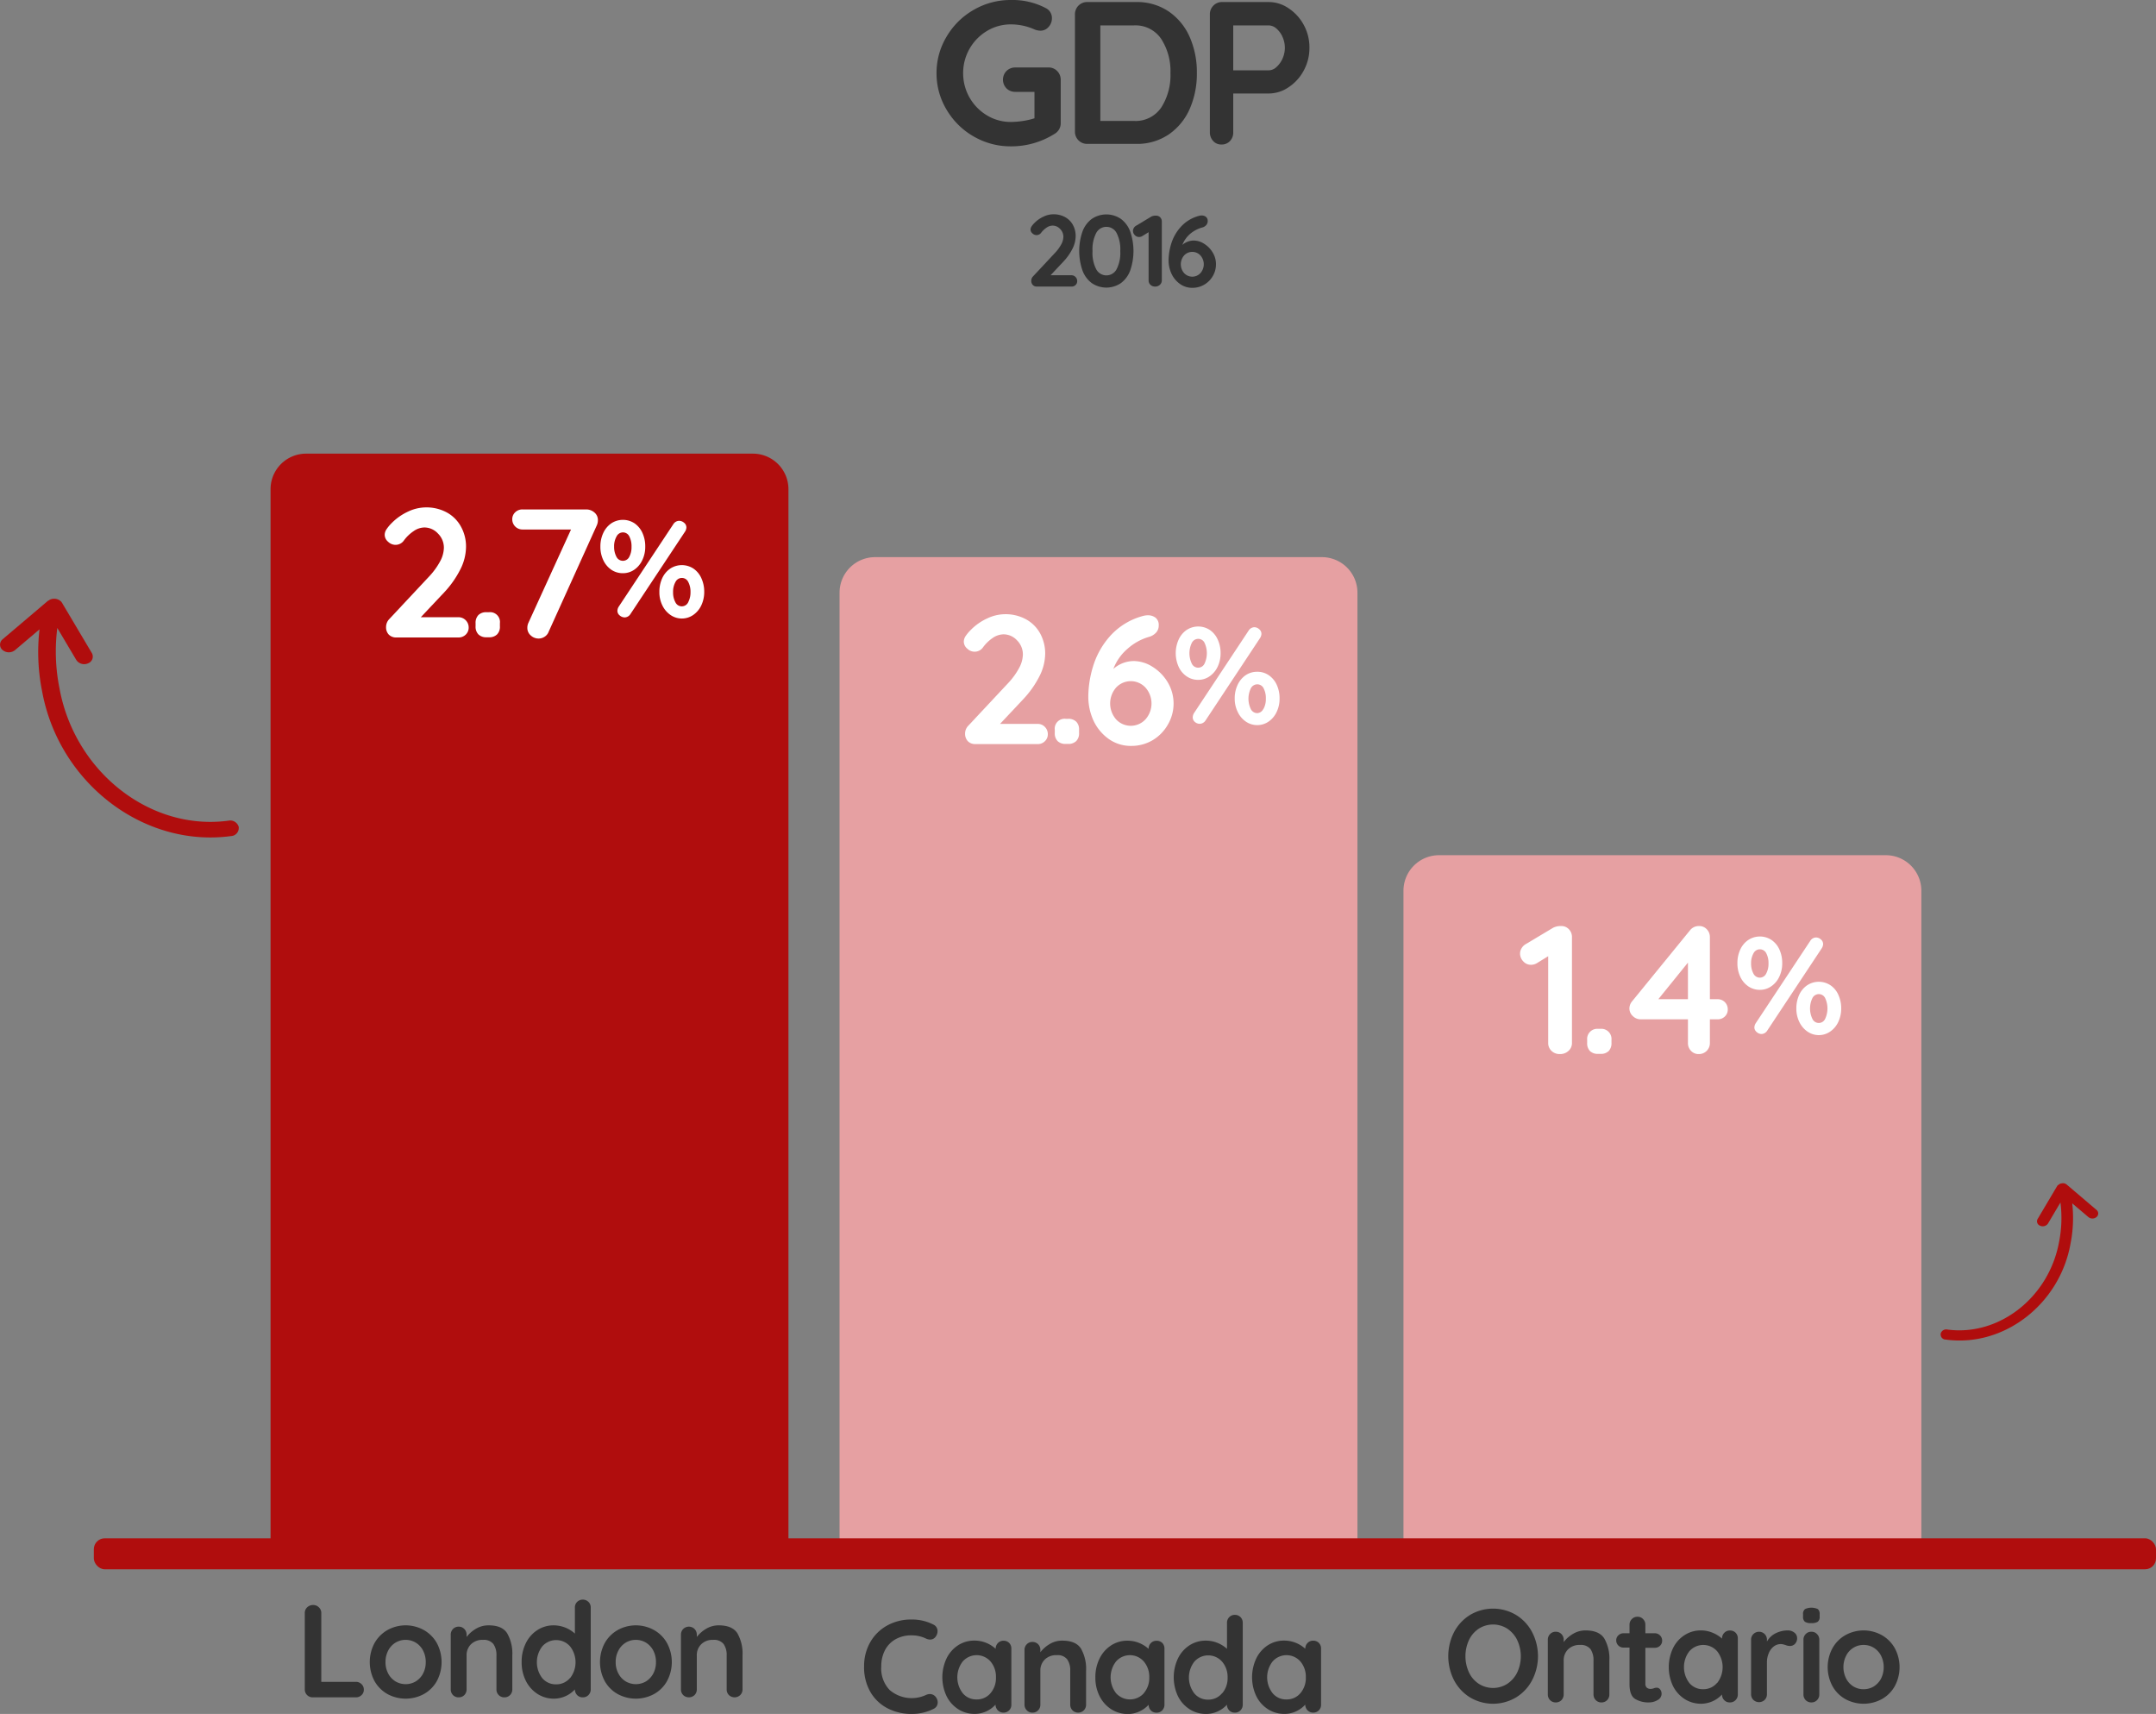 <svg xmlns="http://www.w3.org/2000/svg" viewBox="0 0 424.42 337.32"><rect x="0" y="0" width="424.42" height="337.32" fill="#808080" stroke="none"/><defs><style>.cls-1{fill:#b00d0d;}.cls-2{fill:#e6a0a2;}.cls-3{fill:#fff;}.cls-4{fill:#333;}</style></defs><title>Asset 41</title><g id="Layer_2" data-name="Layer 2"><g id="Economics_main" data-name="Economics main"><path class="cls-1" d="M60.26,89.28h87.95a7,7,0,0,1,7,7V308.51a0,0,0,0,1,0,0H53.26a0,0,0,0,1,0,0V96.28A7,7,0,0,1,60.26,89.28Z"/><path class="cls-2" d="M172.27,109.65h87.95a7,7,0,0,1,7,7V308.51a0,0,0,0,1,0,0H165.27a0,0,0,0,1,0,0V116.65A7,7,0,0,1,172.27,109.65Z"/><path class="cls-3" d="M91.68,122.07a2,2,0,0,1,.58,1.44,1.88,1.88,0,0,1-.58,1.39,2,2,0,0,1-1.44.56H78a2,2,0,0,1-1.48-.58A2.07,2.07,0,0,1,76,123.4a2.24,2.24,0,0,1,.65-1.58l7.85-8.39a14.08,14.08,0,0,0,2.11-2.9,5.83,5.83,0,0,0,.77-2.68A3.89,3.89,0,0,0,86.21,105a3.63,3.63,0,0,0-2.67-1.19,3.8,3.8,0,0,0-2.1.71,7.64,7.64,0,0,0-1.93,1.85,2,2,0,0,1-1.65.86,2.1,2.1,0,0,1-1.46-.61,1.79,1.79,0,0,1-.67-1.37,2,2,0,0,1,.36-1.09,8.24,8.24,0,0,1,1.08-1.28,11,11,0,0,1,3.17-2.2,8.27,8.27,0,0,1,3.46-.82,8.41,8.41,0,0,1,4.17,1,7,7,0,0,1,2.77,2.78,8.08,8.08,0,0,1,1,4,10,10,0,0,1-1.17,4.52,19.29,19.29,0,0,1-3.15,4.45l-4.58,4.86h7.42A2,2,0,0,1,91.68,122.07Z"/><path class="cls-3" d="M94.18,124.86a2.16,2.16,0,0,1-.56-1.6v-.61a2.2,2.2,0,0,1,.56-1.61,2.17,2.17,0,0,1,1.6-.55h.47a1.94,1.94,0,0,1,2.16,2.16v.61a2.12,2.12,0,0,1-.56,1.6,2.16,2.16,0,0,1-1.6.56h-.47A2.18,2.18,0,0,1,94.18,124.86Z"/><path class="cls-3" d="M117,100.85a1.92,1.92,0,0,1,.7,1.53,2.5,2.5,0,0,1-.21,1l-9.47,20.92a2,2,0,0,1-.79,1,2.12,2.12,0,0,1-1.19.37,2.26,2.26,0,0,1-1.57-.62,1.93,1.93,0,0,1-.66-1.47,2.32,2.32,0,0,1,.21-1l8.39-18.37h-9.57a2,2,0,0,1-2-2,1.86,1.86,0,0,1,.58-1.39,2,2,0,0,1,1.44-.56H115.4A2.44,2.44,0,0,1,117,100.85Z"/><path class="cls-3" d="M120.34,112.13a4.67,4.67,0,0,1-1.58-1.89,6.13,6.13,0,0,1-.57-2.66,6.2,6.2,0,0,1,.57-2.69,4.65,4.65,0,0,1,1.57-1.89,4.16,4.16,0,0,1,4.59,0,4.61,4.61,0,0,1,1.55,1.89,6.34,6.34,0,0,1,.55,2.69,6,6,0,0,1-.58,2.66,4.69,4.69,0,0,1-1.59,1.89,3.88,3.88,0,0,1-2.23.68A4,4,0,0,1,120.34,112.13Zm3.52-2.51a4,4,0,0,0,.46-2,4.25,4.25,0,0,0-.44-2.06,1.39,1.39,0,0,0-1.26-.78,1.41,1.41,0,0,0-1.25.8,3.9,3.9,0,0,0-.48,2,4.13,4.13,0,0,0,.46,2,1.41,1.41,0,0,0,1.27.79A1.38,1.38,0,0,0,123.86,109.62ZM122,121.13a1.16,1.16,0,0,1-.46-.94,1.61,1.61,0,0,1,.27-.81l10.75-16.23a1.38,1.38,0,0,1,1.1-.65,1.5,1.5,0,0,1,1,.38,1.16,1.16,0,0,1,.46.94,1.61,1.61,0,0,1-.27.81l-10.75,16.23a1.38,1.38,0,0,1-1.1.65A1.5,1.5,0,0,1,122,121.13Zm10-.09a4.82,4.82,0,0,1-1.61-1.89,5.87,5.87,0,0,1-.59-2.66,6.35,6.35,0,0,1,.56-2.69,4.65,4.65,0,0,1,1.57-1.89,4.16,4.16,0,0,1,4.59,0,4.53,4.53,0,0,1,1.55,1.89,6.35,6.35,0,0,1,.56,2.69,6.14,6.14,0,0,1-.58,2.66,4.72,4.72,0,0,1-1.6,1.89,3.93,3.93,0,0,1-4.45,0Zm3.47-2.51a4.13,4.13,0,0,0,.46-2,4.07,4.07,0,0,0-.45-2,1.39,1.39,0,0,0-1.26-.79,1.41,1.41,0,0,0-1.25.8,3.9,3.9,0,0,0-.47,2,4,4,0,0,0,.46,2,1.39,1.39,0,0,0,2.51,0Z"/><path class="cls-4" d="M71.16,331.44a1.45,1.45,0,0,1,.46,1.11,1.38,1.38,0,0,1-.46,1.07,1.56,1.56,0,0,1-1.13.43H61.58A1.54,1.54,0,0,1,60,332.47v-15a1.51,1.51,0,0,1,.46-1.13,1.68,1.68,0,0,1,1.2-.46,1.57,1.57,0,0,1,1.12.46,1.52,1.52,0,0,1,.47,1.13V331H70A1.56,1.56,0,0,1,71.16,331.44Z"/><path class="cls-4" d="M86,330.84a6.63,6.63,0,0,1-2.56,2.56,7.52,7.52,0,0,1-7.17,0,6.67,6.67,0,0,1-2.55-2.56,7.95,7.95,0,0,1,0-7.46,6.77,6.77,0,0,1,2.55-2.57,7.37,7.37,0,0,1,7.17,0A6.72,6.72,0,0,1,86,323.38a7.95,7.95,0,0,1,0,7.46Zm-2.72-6a3.91,3.91,0,0,0-1.43-1.55,3.88,3.88,0,0,0-4,0,3.91,3.91,0,0,0-1.43,1.55,4.78,4.78,0,0,0-.53,2.27,4.71,4.71,0,0,0,.53,2.26,4,4,0,0,0,1.43,1.54,3.94,3.94,0,0,0,4,0,4,4,0,0,0,1.43-1.54,4.71,4.71,0,0,0,.53-2.26A4.78,4.78,0,0,0,83.28,324.84Z"/><path class="cls-4" d="M99.85,321.46a8,8,0,0,1,1,4.35v6.66a1.57,1.57,0,0,1-.44,1.13,1.52,1.52,0,0,1-1.12.45,1.5,1.5,0,0,1-1.12-.45,1.53,1.53,0,0,1-.44-1.13v-6.66a3.75,3.75,0,0,0-.6-2.25,2.39,2.39,0,0,0-2.05-.82,3.17,3.17,0,0,0-2.37.87,3,3,0,0,0-.86,2.2v6.66a1.57,1.57,0,0,1-.44,1.13,1.5,1.5,0,0,1-1.12.45,1.52,1.52,0,0,1-1.12-.45,1.57,1.57,0,0,1-.44-1.13V321.73a1.57,1.57,0,0,1,.44-1.13,1.52,1.52,0,0,1,1.12-.46,1.51,1.51,0,0,1,1.12.46,1.57,1.57,0,0,1,.44,1.13v.44a6.39,6.39,0,0,1,1.83-1.61,4.8,4.8,0,0,1,2.49-.68C98,319.88,99.18,320.41,99.85,321.46Z"/><path class="cls-4" d="M115.84,315.26a1.51,1.51,0,0,1,.45,1.14v16.07a1.54,1.54,0,0,1-.45,1.13,1.48,1.48,0,0,1-1.11.45,1.45,1.45,0,0,1-1.11-.44,1.58,1.58,0,0,1-.45-1.12,5.63,5.63,0,0,1-4.09,1.82,5.92,5.92,0,0,1-3.25-.92,6.5,6.5,0,0,1-2.3-2.56,8,8,0,0,1-.84-3.72,8.12,8.12,0,0,1,.83-3.73,6.32,6.32,0,0,1,2.27-2.57,5.8,5.8,0,0,1,3.19-.93,6.28,6.28,0,0,1,4.19,1.62v-5.1a1.53,1.53,0,0,1,.44-1.13,1.59,1.59,0,0,1,2.23,0Zm-3.61,15a5.07,5.07,0,0,0,0-6.23,3.64,3.64,0,0,0-5.49,0,5.13,5.13,0,0,0,0,6.23,3.44,3.44,0,0,0,2.74,1.23A3.48,3.48,0,0,0,112.23,330.22Z"/><path class="cls-4" d="M131.31,330.84a6.5,6.5,0,0,1-2.56,2.56,7.5,7.5,0,0,1-7.16,0,6.6,6.6,0,0,1-2.55-2.56,7.95,7.95,0,0,1,0-7.46,6.7,6.7,0,0,1,2.55-2.57,7.36,7.36,0,0,1,7.16,0,6.59,6.59,0,0,1,2.56,2.57,7.87,7.87,0,0,1,0,7.46Zm-2.71-6a4,4,0,0,0-1.43-1.55,3.88,3.88,0,0,0-4,0,3.84,3.84,0,0,0-1.43,1.55,4.67,4.67,0,0,0-.54,2.27,4.61,4.61,0,0,0,.54,2.26,3.94,3.94,0,0,0,1.43,1.54,3.94,3.94,0,0,0,4,0,4.09,4.09,0,0,0,1.43-1.54,4.71,4.71,0,0,0,.53-2.26A4.78,4.78,0,0,0,128.6,324.84Z"/><path class="cls-4" d="M145.17,321.46a8,8,0,0,1,1,4.35v6.66a1.54,1.54,0,0,1-.45,1.13,1.61,1.61,0,0,1-2.23,0,1.53,1.53,0,0,1-.44-1.13v-6.66a3.75,3.75,0,0,0-.6-2.25,2.41,2.41,0,0,0-2.06-.82,3.16,3.16,0,0,0-2.36.87,3,3,0,0,0-.86,2.2v6.66a1.57,1.57,0,0,1-.44,1.13,1.62,1.62,0,0,1-2.24,0,1.57,1.57,0,0,1-.44-1.13V321.73a1.57,1.57,0,0,1,.44-1.13,1.59,1.59,0,0,1,2.24,0,1.57,1.57,0,0,1,.44,1.13v.44a6.39,6.39,0,0,1,1.83-1.61,4.78,4.78,0,0,1,2.49-.68C143.27,319.88,144.5,320.41,145.17,321.46Z"/><path class="cls-4" d="M301.61,330.67a8.67,8.67,0,0,1-3.16,3.39,8.85,8.85,0,0,1-9.07,0,8.72,8.72,0,0,1-3.15-3.39,10.42,10.42,0,0,1,0-9.44,8.72,8.72,0,0,1,3.15-3.39,8.85,8.85,0,0,1,9.07,0,8.67,8.67,0,0,1,3.16,3.39,10.26,10.26,0,0,1,0,9.44Zm-2.93-7.88a5.77,5.77,0,0,0-1.95-2.25,5.22,5.22,0,0,0-5.63,0,5.51,5.51,0,0,0-1.93,2.25,7.63,7.63,0,0,0,0,6.34,5.39,5.39,0,0,0,1.93,2.25,5.22,5.22,0,0,0,5.63,0,5.63,5.63,0,0,0,1.95-2.25,7.48,7.48,0,0,0,0-6.32Z"/><path class="cls-4" d="M315.81,322.46a7.93,7.93,0,0,1,1,4.35v6.66a1.55,1.55,0,0,1-.44,1.13,1.5,1.5,0,0,1-1.12.45,1.48,1.48,0,0,1-1.11-.45,1.55,1.55,0,0,1-.45-1.13v-6.66a3.83,3.83,0,0,0-.59-2.25,2.41,2.41,0,0,0-2.06-.82,3.16,3.16,0,0,0-2.36.87,3,3,0,0,0-.86,2.2v6.66a1.59,1.59,0,0,1-.44,1.13,1.52,1.52,0,0,1-1.12.45,1.5,1.5,0,0,1-1.12-.45,1.55,1.55,0,0,1-.44-1.13V322.73a1.53,1.53,0,0,1,.44-1.13,1.47,1.47,0,0,1,1.12-.46,1.49,1.49,0,0,1,1.12.46,1.57,1.57,0,0,1,.44,1.13v.44a6.39,6.39,0,0,1,1.83-1.61,4.74,4.74,0,0,1,2.48-.68C313.91,320.88,315.13,321.41,315.81,322.46Z"/><path class="cls-4" d="M326.79,332.47a1.36,1.36,0,0,1,.3.92,1.38,1.38,0,0,1-.76,1.18,3.22,3.22,0,0,1-1.73.48,5,5,0,0,1-2.72-.69c-.74-.46-1.1-1.43-1.1-2.92v-7.18h-1.2a1.43,1.43,0,0,1-1-.41,1.42,1.42,0,0,1-.42-1,1.31,1.31,0,0,1,.42-1,1.43,1.43,0,0,1,1-.41h1.2v-1.66a1.54,1.54,0,0,1,.45-1.13,1.51,1.51,0,0,1,1.13-.46,1.44,1.44,0,0,1,1.09.46,1.54,1.54,0,0,1,.45,1.13v1.66h1.84a1.43,1.43,0,0,1,1.46,1.46,1.33,1.33,0,0,1-.42,1,1.43,1.43,0,0,1-1,.4H323.9v7.05a1,1,0,0,0,.28.79,1.13,1.13,0,0,0,.78.25,2.22,2.22,0,0,0,.57-.11,1.71,1.71,0,0,1,.6-.13A.86.86,0,0,1,326.79,332.47Z"/><path class="cls-4" d="M341.65,321.32a1.55,1.55,0,0,1,.45,1.15v11a1.55,1.55,0,0,1-.45,1.13,1.48,1.48,0,0,1-1.11.45,1.45,1.45,0,0,1-1.11-.44,1.58,1.58,0,0,1-.45-1.12,5.63,5.63,0,0,1-4.09,1.82,6,6,0,0,1-3.25-.92,6.57,6.57,0,0,1-2.3-2.56,8.73,8.73,0,0,1,0-7.45,6.32,6.32,0,0,1,2.27-2.57,5.8,5.8,0,0,1,3.19-.93,5.92,5.92,0,0,1,2.34.46,6.32,6.32,0,0,1,1.85,1.15v0a1.53,1.53,0,0,1,.44-1.13,1.46,1.46,0,0,1,1.12-.46A1.51,1.51,0,0,1,341.65,321.32Zm-3.61,9.9a5.07,5.07,0,0,0,0-6.23,3.64,3.64,0,0,0-5.49,0,5.13,5.13,0,0,0,0,6.23,3.44,3.44,0,0,0,2.74,1.23A3.48,3.48,0,0,0,338,331.22Z"/><path class="cls-4" d="M353.24,321.32a1.35,1.35,0,0,1,.53,1,1.6,1.6,0,0,1-.42,1.21,1.35,1.35,0,0,1-1,.41,2.41,2.41,0,0,1-.88-.19l-.35-.1a2.21,2.21,0,0,0-.59-.08,2.25,2.25,0,0,0-1.29.42,3.06,3.06,0,0,0-1,1.26,4.59,4.59,0,0,0-.41,2v6.17a1.55,1.55,0,0,1-.44,1.13,1.61,1.61,0,0,1-2.23,0,1.55,1.55,0,0,1-.45-1.13V322.73a1.54,1.54,0,0,1,.45-1.13,1.58,1.58,0,0,1,2.23,0,1.53,1.53,0,0,1,.44,1.13v.34a4,4,0,0,1,1.72-1.63,5.32,5.32,0,0,1,2.39-.56A2,2,0,0,1,353.24,321.32Z"/><path class="cls-4" d="M355.3,319.17a1.24,1.24,0,0,1-.36-1v-.49a1.18,1.18,0,0,1,.39-1,3,3,0,0,1,2.52,0,1.24,1.24,0,0,1,.36,1v.49a1.19,1.19,0,0,1-.37,1,2.29,2.29,0,0,1-1.29.27A2.1,2.1,0,0,1,355.3,319.17Zm2.39,15.43a1.48,1.48,0,0,1-1.11.45,1.5,1.5,0,0,1-1.12-.45,1.55,1.55,0,0,1-.44-1.13V322.73a1.53,1.53,0,0,1,.44-1.13,1.47,1.47,0,0,1,1.12-.46,1.45,1.45,0,0,1,1.11.46,1.54,1.54,0,0,1,.45,1.13v10.74A1.55,1.55,0,0,1,357.69,334.6Z"/><path class="cls-4" d="M373,331.84a6.56,6.56,0,0,1-2.56,2.56,7.5,7.5,0,0,1-7.16,0,6.54,6.54,0,0,1-2.55-2.56,7.87,7.87,0,0,1,0-7.46,6.63,6.63,0,0,1,2.55-2.57,7.36,7.36,0,0,1,7.16,0,6.66,6.66,0,0,1,2.56,2.57,7.87,7.87,0,0,1,0,7.46Zm-2.71-6a4,4,0,0,0-1.43-1.55,3.73,3.73,0,0,0-2-.55,3.68,3.68,0,0,0-2,.55,3.84,3.84,0,0,0-1.43,1.55,5,5,0,0,0,0,4.53,3.94,3.94,0,0,0,1.43,1.54,3.76,3.76,0,0,0,2,.54,3.81,3.81,0,0,0,2-.54,4.09,4.09,0,0,0,1.43-1.54,5.1,5.1,0,0,0,0-4.53Z"/><path class="cls-4" d="M208.13,14a2.42,2.42,0,0,1,.68,1.74V24.2a2.4,2.4,0,0,1-1.24,2.16A15.92,15.92,0,0,1,199,28.8a14.42,14.42,0,0,1-7.32-1.94,14.53,14.53,0,0,1-5.32-5.24,13.86,13.86,0,0,1-2-7.22,13.86,13.86,0,0,1,2-7.22,14.53,14.53,0,0,1,5.32-5.24A14.42,14.42,0,0,1,199,0a14.07,14.07,0,0,1,6.88,1.6,2.16,2.16,0,0,1,.9.84,2.21,2.21,0,0,1,.3,1.12,2.52,2.52,0,0,1-.66,1.74,2.1,2.1,0,0,1-1.62.74,3.34,3.34,0,0,1-1.32-.32A11.37,11.37,0,0,0,199,4.8a9,9,0,0,0-4.72,1.3,9.64,9.64,0,0,0-4.68,8.3,9.64,9.64,0,0,0,4.68,8.3A9,9,0,0,0,199,24a16,16,0,0,0,2.4-.2,14,14,0,0,0,2.24-.52v-5.2h-3.76a2.42,2.42,0,0,1-1.74-.68,2.46,2.46,0,0,1,0-3.44,2.42,2.42,0,0,1,1.74-.68h6.56A2.28,2.28,0,0,1,208.13,14Z"/><path class="cls-4" d="M230.07,2.26a11.85,11.85,0,0,1,4.12,5,17.18,17.18,0,0,1,1.42,7.1,17.18,17.18,0,0,1-1.42,7.1,11.85,11.85,0,0,1-4.12,5,11.1,11.1,0,0,1-6.46,1.86h-9.56A2.39,2.39,0,0,1,211.61,26V2.84A2.39,2.39,0,0,1,214.05.4h9.56A11.1,11.1,0,0,1,230.07,2.26Zm-1.46,18.88a11.77,11.77,0,0,0,1.8-6.74,11.69,11.69,0,0,0-1.82-6.74A6.1,6.1,0,0,0,223.21,5h-6.6V23.8h6.6A6.09,6.09,0,0,0,228.61,21.14Z"/><path class="cls-4" d="M253.65,1.62a9.12,9.12,0,0,1,3,3.28,9.21,9.21,0,0,1,1.12,4.5,9.28,9.28,0,0,1-1.12,4.48,9,9,0,0,1-3,3.3,6.94,6.94,0,0,1-3.88,1.22h-7V26a2.44,2.44,0,0,1-.64,1.76,2.22,2.22,0,0,1-1.68.68,2.11,2.11,0,0,1-1.64-.7,2.48,2.48,0,0,1-.64-1.74V2.84a2.36,2.36,0,0,1,.7-1.74,2.33,2.33,0,0,1,1.74-.7h9.12A6.94,6.94,0,0,1,253.65,1.62ZM251.27,13.2a4.83,4.83,0,0,0,1.2-1.66,5.21,5.21,0,0,0,0-4.28,4.57,4.57,0,0,0-1.2-1.64,2.34,2.34,0,0,0-1.5-.62h-7v8.84h7A2.26,2.26,0,0,0,251.27,13.2Z"/><path class="cls-4" d="M211.73,54.52a1.09,1.09,0,0,1,.32.8,1,1,0,0,1-.32.77,1.09,1.09,0,0,1-.8.31h-6.8a1.08,1.08,0,0,1-.82-.32,1.15,1.15,0,0,1-.3-.82,1.24,1.24,0,0,1,.36-.88l4.36-4.66a7.89,7.89,0,0,0,1.17-1.61,3.19,3.19,0,0,0,.43-1.49,2.15,2.15,0,0,0-.64-1.56,2,2,0,0,0-1.48-.66,2.1,2.1,0,0,0-1.17.39,4.33,4.33,0,0,0-1.07,1,1.11,1.11,0,0,1-.92.48,1.17,1.17,0,0,1-.81-.34,1,1,0,0,1-.37-.76,1.16,1.16,0,0,1,.2-.61,4.19,4.19,0,0,1,.6-.71,6,6,0,0,1,1.76-1.22,4.56,4.56,0,0,1,1.92-.46,4.71,4.71,0,0,1,2.32.56,3.87,3.87,0,0,1,1.54,1.54,4.5,4.5,0,0,1,.54,2.22A5.62,5.62,0,0,1,211.1,49a10.75,10.75,0,0,1-1.75,2.47l-2.54,2.7h4.12A1.09,1.09,0,0,1,211.73,54.52Z"/><path class="cls-4" d="M214.9,55.7a5.42,5.42,0,0,1-1.83-2.53,11.77,11.77,0,0,1,0-7.54,5.42,5.42,0,0,1,1.83-2.53,5.09,5.09,0,0,1,5.78,0,5.42,5.42,0,0,1,1.83,2.53,11.77,11.77,0,0,1,0,7.54,5.42,5.42,0,0,1-1.83,2.53,5.09,5.09,0,0,1-5.78,0ZM219.8,53a7,7,0,0,0,.73-3.58,7,7,0,0,0-.73-3.58,2.27,2.27,0,0,0-4,0,7,7,0,0,0-.73,3.58,7,7,0,0,0,.73,3.58,2.27,2.27,0,0,0,4,0Z"/><path class="cls-4" d="M228.37,42.75a1.18,1.18,0,0,1,.34.87V55.18a1.14,1.14,0,0,1-.38.87,1.35,1.35,0,0,1-.94.35,1.28,1.28,0,0,1-.92-.35,1.15,1.15,0,0,1-.36-.87V45.7l-1.24.76a1.21,1.21,0,0,1-.64.18,1.12,1.12,0,0,1-.85-.38,1.22,1.22,0,0,1-.35-.84,1.22,1.22,0,0,1,.62-1l3-1.8a1.83,1.83,0,0,1,.86-.18A1.15,1.15,0,0,1,228.37,42.75Z"/><path class="cls-4" d="M237.08,48a5.07,5.07,0,0,1,1.65,1.7,4.37,4.37,0,0,1,.64,2.31,4.5,4.5,0,0,1-.63,2.33,4.62,4.62,0,0,1-4,2.31,4.16,4.16,0,0,1-2.46-.77,5.06,5.06,0,0,1-1.66-2,6.2,6.2,0,0,1-.58-2.67,11.59,11.59,0,0,1,.51-3.21,8.8,8.8,0,0,1,1.86-3.31,7.36,7.36,0,0,1,3.67-2.22,1.88,1.88,0,0,1,.46-.06,1.34,1.34,0,0,1,.86.27,1,1,0,0,1,.34.85,1.15,1.15,0,0,1-.29.77,1.55,1.55,0,0,1-.77.47A6.16,6.16,0,0,0,234.32,46a5.51,5.51,0,0,0-1.57,2.2,3.43,3.43,0,0,1,2.28-.86A3.84,3.84,0,0,1,237.08,48Zm-.77,5.75a2.62,2.62,0,0,0,0-3.48,2.19,2.19,0,0,0-3.21,0,2.65,2.65,0,0,0,0,3.48,2.19,2.19,0,0,0,3.21,0Z"/><path class="cls-2" d="M283.28,168.31h87.95a7,7,0,0,1,7,7v133.2a0,0,0,0,1,0,0H276.28a0,0,0,0,1,0,0V175.31A7,7,0,0,1,283.28,168.31Z"/><path class="cls-3" d="M308.84,182.88a2.15,2.15,0,0,1,.61,1.57v20.8a2.06,2.06,0,0,1-.68,1.57,2.41,2.41,0,0,1-1.69.63,2.29,2.29,0,0,1-1.66-.63,2.1,2.1,0,0,1-.65-1.57V188.19l-2.23,1.37a2.24,2.24,0,0,1-1.15.32,2,2,0,0,1-1.53-.68,2.19,2.19,0,0,1-.63-1.51,2,2,0,0,1,.31-1.08,2.22,2.22,0,0,1,.81-.8l5.43-3.24a3.36,3.36,0,0,1,1.55-.32A2,2,0,0,1,308.84,182.88Z"/><path class="cls-3" d="M313,206.86a2.2,2.2,0,0,1-.56-1.61v-.61a2,2,0,0,1,2.16-2.16h.47a2,2,0,0,1,2.16,2.16v.61a2.2,2.2,0,0,1-.56,1.61,2.16,2.16,0,0,1-1.6.55h-.47A2.17,2.17,0,0,1,313,206.86Z"/><path class="cls-3" d="M339.55,197.23a2,2,0,0,1,.57,1.44,1.85,1.85,0,0,1-.57,1.38,2,2,0,0,1-1.44.56H336.6v4.64a2.15,2.15,0,0,1-2.2,2.2,2,2,0,0,1-1.51-.63,2.15,2.15,0,0,1-.61-1.57v-4.64h-9.36a2.16,2.16,0,0,1-1.48-.63,2,2,0,0,1-.68-1.49,2.19,2.19,0,0,1,.54-1.44l11.37-13.94a2.21,2.21,0,0,1,1.8-.86,2,2,0,0,1,1.51.63,2.16,2.16,0,0,1,.62,1.57v12.2h1.51A2,2,0,0,1,339.55,197.23Zm-13.1-.58h5.83v-7.2Z"/><path class="cls-3" d="M344.16,194.12a4.67,4.67,0,0,1-1.58-1.89,6.13,6.13,0,0,1-.56-2.66,6.23,6.23,0,0,1,.56-2.69,4.56,4.56,0,0,1,1.57-1.88,4.16,4.16,0,0,1,4.59,0,4.51,4.51,0,0,1,1.55,1.88,6.37,6.37,0,0,1,.55,2.69,6,6,0,0,1-.58,2.66,4.62,4.62,0,0,1-1.59,1.89,3.87,3.87,0,0,1-2.23.69A4,4,0,0,1,344.16,194.12Zm3.52-2.51a4,4,0,0,0,.46-2,4.1,4.1,0,0,0-.44-2,1.4,1.4,0,0,0-2.51,0,3.9,3.9,0,0,0-.48,2,4.11,4.11,0,0,0,.46,2,1.42,1.42,0,0,0,1.27.8A1.39,1.39,0,0,0,347.68,191.61Zm-1.86,11.51a1.18,1.18,0,0,1-.46-.94,1.68,1.68,0,0,1,.27-.81l10.75-16.23a1.37,1.37,0,0,1,1.11-.64,1.48,1.48,0,0,1,.94.37,1.18,1.18,0,0,1,.46.95,1.68,1.68,0,0,1-.27.81l-10.75,16.23a1.37,1.37,0,0,1-1.1.64A1.44,1.44,0,0,1,345.82,203.12Zm10-.09a4.82,4.82,0,0,1-1.61-1.89,6,6,0,0,1-.59-2.66,6.38,6.38,0,0,1,.56-2.69,4.56,4.56,0,0,1,1.57-1.88,4.16,4.16,0,0,1,4.59,0,4.44,4.44,0,0,1,1.55,1.88,6.38,6.38,0,0,1,.56,2.69,6.14,6.14,0,0,1-.58,2.66,4.72,4.72,0,0,1-1.6,1.89,3.93,3.93,0,0,1-4.45,0Zm3.47-2.51a4.82,4.82,0,0,0,0-4.09,1.38,1.38,0,0,0-1.25-.78,1.42,1.42,0,0,0-1.26.79,4.71,4.71,0,0,0,0,4.08,1.38,1.38,0,0,0,2.51,0Z"/><path class="cls-3" d="M205.69,143.06a2,2,0,0,1,.58,1.44,1.86,1.86,0,0,1-.58,1.38,1.94,1.94,0,0,1-1.44.56H192a2,2,0,0,1-1.48-.57,2.14,2.14,0,0,1-.54-1.48,2.22,2.22,0,0,1,.65-1.58l7.85-8.39a14.08,14.08,0,0,0,2.11-2.9,5.86,5.86,0,0,0,.77-2.68,3.89,3.89,0,0,0-1.15-2.81,3.62,3.62,0,0,0-2.66-1.19,3.87,3.87,0,0,0-2.11.7,7.87,7.87,0,0,0-1.93,1.86,2,2,0,0,1-1.65.86,2.1,2.1,0,0,1-1.46-.61,1.81,1.81,0,0,1-.67-1.37,2,2,0,0,1,.36-1.1,8.23,8.23,0,0,1,1.08-1.27,10.79,10.79,0,0,1,3.17-2.2,8.29,8.29,0,0,1,3.46-.83,8.41,8.41,0,0,1,4.17,1,7.05,7.05,0,0,1,2.78,2.77,8.25,8.25,0,0,1,1,4,10,10,0,0,1-1.17,4.52,19.24,19.24,0,0,1-3.15,4.44l-4.57,4.86h7.41A1.92,1.92,0,0,1,205.69,143.06Z"/><path class="cls-3" d="M208.19,145.85a2.17,2.17,0,0,1-.55-1.6v-.62a1.94,1.94,0,0,1,2.16-2.16h.46a2.16,2.16,0,0,1,1.6.56,2.14,2.14,0,0,1,.56,1.6v.62a2.14,2.14,0,0,1-.56,1.6,2.16,2.16,0,0,1-1.6.56h-.46A2.19,2.19,0,0,1,208.19,145.85Z"/><path class="cls-3" d="M226.88,131.23a9.07,9.07,0,0,1,3,3.06,8.18,8.18,0,0,1,0,8.35,8.39,8.39,0,0,1-3,3.05,8.2,8.2,0,0,1-4.21,1.11,7.47,7.47,0,0,1-4.43-1.38,9.2,9.2,0,0,1-3-3.64,11.36,11.36,0,0,1-1-4.81,20.83,20.83,0,0,1,.92-5.77,15.86,15.86,0,0,1,3.35-6,13.28,13.28,0,0,1,6.6-4,3.58,3.58,0,0,1,.83-.11,2.45,2.45,0,0,1,1.55.49,1.82,1.82,0,0,1,.61,1.53,2,2,0,0,1-.52,1.39,2.92,2.92,0,0,1-1.39.84,10.93,10.93,0,0,0-4.19,2.31,9.82,9.82,0,0,0-2.83,4,6.09,6.09,0,0,1,4.11-1.55A7,7,0,0,1,226.88,131.23Zm-1.39,10.35a4.71,4.71,0,0,0,0-6.26,3.94,3.94,0,0,0-5.78,0,4.77,4.77,0,0,0,0,6.26,3.94,3.94,0,0,0,5.78,0Z"/><path class="cls-3" d="M233.6,133.11a4.52,4.52,0,0,1-1.58-1.89,6.54,6.54,0,0,1,0-5.34,4.63,4.63,0,0,1,1.56-1.89,4.16,4.16,0,0,1,4.59,0,4.53,4.53,0,0,1,1.55,1.89,6.3,6.3,0,0,1,.56,2.68,6.1,6.1,0,0,1-.58,2.66,4.72,4.72,0,0,1-1.6,1.89,3.84,3.84,0,0,1-2.22.69A3.93,3.93,0,0,1,233.6,133.11Zm3.52-2.51a4.82,4.82,0,0,0,0-4.09,1.38,1.38,0,0,0-1.25-.78,1.43,1.43,0,0,0-1.26.8,4.69,4.69,0,0,0,0,4.07,1.38,1.38,0,0,0,2.51,0Zm-1.86,11.52a1.17,1.17,0,0,1-.46-1,1.68,1.68,0,0,1,.27-.81l10.74-16.22a1.38,1.38,0,0,1,1.11-.65,1.42,1.42,0,0,1,.94.38,1.15,1.15,0,0,1,.46.94,1.61,1.61,0,0,1-.27.81l-10.74,16.23a1.41,1.41,0,0,1-1.11.65A1.47,1.47,0,0,1,235.26,142.12Zm10-.1a4.73,4.73,0,0,1-1.6-1.89,5.84,5.84,0,0,1-.6-2.66,6.16,6.16,0,0,1,.57-2.68,4.71,4.71,0,0,1,1.56-1.89,4,4,0,0,1,2.3-.69,3.92,3.92,0,0,1,2.29.69,4.55,4.55,0,0,1,1.56,1.89,6.3,6.3,0,0,1,.55,2.68,6,6,0,0,1-.58,2.66,4.71,4.71,0,0,1-1.59,1.89,3.95,3.95,0,0,1-4.46,0Zm3.47-2.51a4,4,0,0,0,.46-2,4.21,4.21,0,0,0-.44-2.05,1.39,1.39,0,0,0-1.26-.78,1.44,1.44,0,0,0-1.26.8,4.69,4.69,0,0,0,0,4.07,1.42,1.42,0,0,0,1.27.8A1.4,1.4,0,0,0,248.7,139.51Z"/><path class="cls-4" d="M184.56,321.07a1.79,1.79,0,0,1-.39,1.07,1.29,1.29,0,0,1-1.07.54,2,2,0,0,1-.88-.23,6.4,6.4,0,0,0-2.76-.6,6.23,6.23,0,0,0-3.17.77,5.25,5.25,0,0,0-2.08,2.15,6.85,6.85,0,0,0-.73,3.19,6.12,6.12,0,0,0,1.66,4.65,6.66,6.66,0,0,0,7.08,1,2.07,2.07,0,0,1,.83-.21,1.45,1.45,0,0,1,1.15.57,1.7,1.7,0,0,1,.39,1.07,1.43,1.43,0,0,1-.21.76,1.46,1.46,0,0,1-.6.52,9.59,9.59,0,0,1-4.32,1,10.26,10.26,0,0,1-4.68-1.08,8.32,8.32,0,0,1-3.4-3.18,9.7,9.7,0,0,1-1.28-5.1,9.44,9.44,0,0,1,1.21-4.76,8.65,8.65,0,0,1,3.34-3.29,9.77,9.77,0,0,1,4.81-1.18,9.29,9.29,0,0,1,4.29,1A1.4,1.4,0,0,1,184.56,321.07Z"/><path class="cls-4" d="M198.65,323.33a1.54,1.54,0,0,1,.44,1.15v11a1.53,1.53,0,0,1-.44,1.13,1.59,1.59,0,0,1-2.22,0,1.65,1.65,0,0,1-.46-1.12,5.58,5.58,0,0,1-4.08,1.82,6,6,0,0,1-3.25-.92,6.45,6.45,0,0,1-2.3-2.57,8.7,8.7,0,0,1,0-7.44,6.41,6.41,0,0,1,2.27-2.58,5.87,5.87,0,0,1,3.19-.92A6.15,6.15,0,0,1,196,324.5v0a1.56,1.56,0,0,1,.45-1.14,1.48,1.48,0,0,1,1.11-.45A1.53,1.53,0,0,1,198.65,323.33ZM195,333.22a4.56,4.56,0,0,0,1.06-3.1A4.63,4.63,0,0,0,195,327a3.64,3.64,0,0,0-5.49,0,5.11,5.11,0,0,0,0,6.22,3.42,3.42,0,0,0,2.74,1.24A3.46,3.46,0,0,0,195,333.22Z"/><path class="cls-4" d="M212.8,324.46a8.06,8.06,0,0,1,1,4.36v6.65a1.57,1.57,0,0,1-.44,1.13,1.59,1.59,0,0,1-2.24,0,1.57,1.57,0,0,1-.44-1.13v-6.65a3.71,3.71,0,0,0-.6-2.25,2.36,2.36,0,0,0-2.05-.82,3.17,3.17,0,0,0-2.37.87,3,3,0,0,0-.86,2.2v6.65a1.53,1.53,0,0,1-.44,1.13,1.47,1.47,0,0,1-1.12.46,1.45,1.45,0,0,1-1.11-.46,1.54,1.54,0,0,1-.45-1.13V324.73a1.55,1.55,0,0,1,.45-1.13,1.48,1.48,0,0,1,1.11-.45,1.5,1.5,0,0,1,1.12.45,1.55,1.55,0,0,1,.44,1.13v.45a6.33,6.33,0,0,1,1.84-1.62,4.73,4.73,0,0,1,2.48-.67C210.9,322.89,212.12,323.41,212.8,324.46Z"/><path class="cls-4" d="M228.79,323.33a1.58,1.58,0,0,1,.44,1.15v11a1.57,1.57,0,0,1-.44,1.13,1.49,1.49,0,0,1-1.12.46,1.51,1.51,0,0,1-1.11-.44,1.64,1.64,0,0,1-.45-1.12,5.51,5.51,0,0,1-1.76,1.29,5.33,5.33,0,0,1-2.32.53,6,6,0,0,1-3.25-.92,6.48,6.48,0,0,1-2.31-2.57,8,8,0,0,1-.84-3.71,8.22,8.22,0,0,1,.83-3.73,6.44,6.44,0,0,1,2.28-2.58,5.81,5.81,0,0,1,3.18-.92,6.1,6.1,0,0,1,2.34.45,6.34,6.34,0,0,1,1.85,1.16v0a1.55,1.55,0,0,1,.44-1.14,1.5,1.5,0,0,1,1.12-.45A1.55,1.55,0,0,1,228.79,323.33Zm-3.62,9.89a4.56,4.56,0,0,0,1.07-3.1,4.63,4.63,0,0,0-1.07-3.12,3.63,3.63,0,0,0-5.48,0,5.09,5.09,0,0,0,0,6.22,3.67,3.67,0,0,0,5.5,0Z"/><path class="cls-4" d="M244.2,318.26a1.54,1.54,0,0,1,.44,1.15v16.06a1.53,1.53,0,0,1-.44,1.13,1.45,1.45,0,0,1-1.11.46,1.49,1.49,0,0,1-1.11-.44,1.6,1.6,0,0,1-.45-1.12,5.51,5.51,0,0,1-1.76,1.29,5.37,5.37,0,0,1-2.33.53,6,6,0,0,1-3.25-.92,6.45,6.45,0,0,1-2.3-2.57,8.7,8.7,0,0,1,0-7.44,6.41,6.41,0,0,1,2.27-2.58,5.87,5.87,0,0,1,3.19-.92,6.1,6.1,0,0,1,2.34.45,6.34,6.34,0,0,1,1.85,1.16v-5.09a1.55,1.55,0,0,1,.44-1.14,1.48,1.48,0,0,1,1.12-.45A1.51,1.51,0,0,1,244.2,318.26Zm-3.61,15a4.56,4.56,0,0,0,1.07-3.1,4.63,4.63,0,0,0-1.07-3.12,3.64,3.64,0,0,0-5.49,0,5.11,5.11,0,0,0,0,6.22,3.42,3.42,0,0,0,2.74,1.24A3.46,3.46,0,0,0,240.59,333.22Z"/><path class="cls-4" d="M259.62,323.33a1.54,1.54,0,0,1,.44,1.15v11a1.53,1.53,0,0,1-.44,1.13,1.59,1.59,0,0,1-2.22,0,1.65,1.65,0,0,1-.46-1.12,5.46,5.46,0,0,1-1.75,1.29,5.37,5.37,0,0,1-2.33.53,6,6,0,0,1-3.25-.92,6.45,6.45,0,0,1-2.3-2.57,8.7,8.7,0,0,1,0-7.44,6.41,6.41,0,0,1,2.27-2.58,5.85,5.85,0,0,1,3.19-.92,6.15,6.15,0,0,1,4.18,1.61v0a1.56,1.56,0,0,1,.45-1.14,1.48,1.48,0,0,1,1.11-.45A1.53,1.53,0,0,1,259.62,323.33ZM256,333.22a4.56,4.56,0,0,0,1.06-3.1A4.63,4.63,0,0,0,256,327a3.64,3.64,0,0,0-5.49,0,5.07,5.07,0,0,0,0,6.22,3.4,3.4,0,0,0,2.74,1.24A3.46,3.46,0,0,0,256,333.22Z"/><path class="cls-1" d="M11.89,118.27h0a1.56,1.56,0,0,0-.5-.29,1,1,0,0,0-.16-.06,2.14,2.14,0,0,0-.44-.08h-.25a1.71,1.71,0,0,0-.51.1l0,0a1.72,1.72,0,0,0-.48.26l-.06,0L.52,125.81a1.37,1.37,0,0,0,0,2.13,1.93,1.93,0,0,0,2.45,0l4.81-4.08A39,39,0,0,0,8.28,136c3.28,18.09,20,30.9,37.24,28.54A1.58,1.58,0,0,0,47,163a1.64,1.64,0,0,0,0-.23,1.73,1.73,0,0,0-2-1.26c-15.38,2.1-30.31-9.58-33.3-26.09a36.76,36.76,0,0,1-.42-11.83l3.74,6.3a1.86,1.86,0,0,0,2.33.65,1.41,1.41,0,0,0,.74-2l-5.89-9.92A1.31,1.31,0,0,0,11.89,118.27Z"/><path class="cls-1" d="M405,233.36l-3.88,6.54a.92.92,0,0,0,.49,1.33,1.24,1.24,0,0,0,1.54-.42l2.46-4.15a24.09,24.09,0,0,1-.28,7.8c-2,10.88-11.81,18.58-22,17.2a1.12,1.12,0,0,0-1.3.82.88.88,0,0,0,0,.16,1,1,0,0,0,1,1c11.38,1.56,22.39-6.89,24.55-18.81a26,26,0,0,0,.35-8l3.17,2.69a1.25,1.25,0,0,0,1.61,0,.9.9,0,0,0,0-1.4l-5.88-5,0,0a1.33,1.33,0,0,0-.31-.18h0a1.21,1.21,0,0,0-.33-.07h-.17a1.5,1.5,0,0,0-.29.06l-.1,0a1,1,0,0,0-.33.2h0A1.16,1.16,0,0,0,405,233.36Z"/><rect class="cls-1" x="18.47" y="302.75" width="405.95" height="6.1" rx="2.15" ry="2.15"/></g></g></svg>